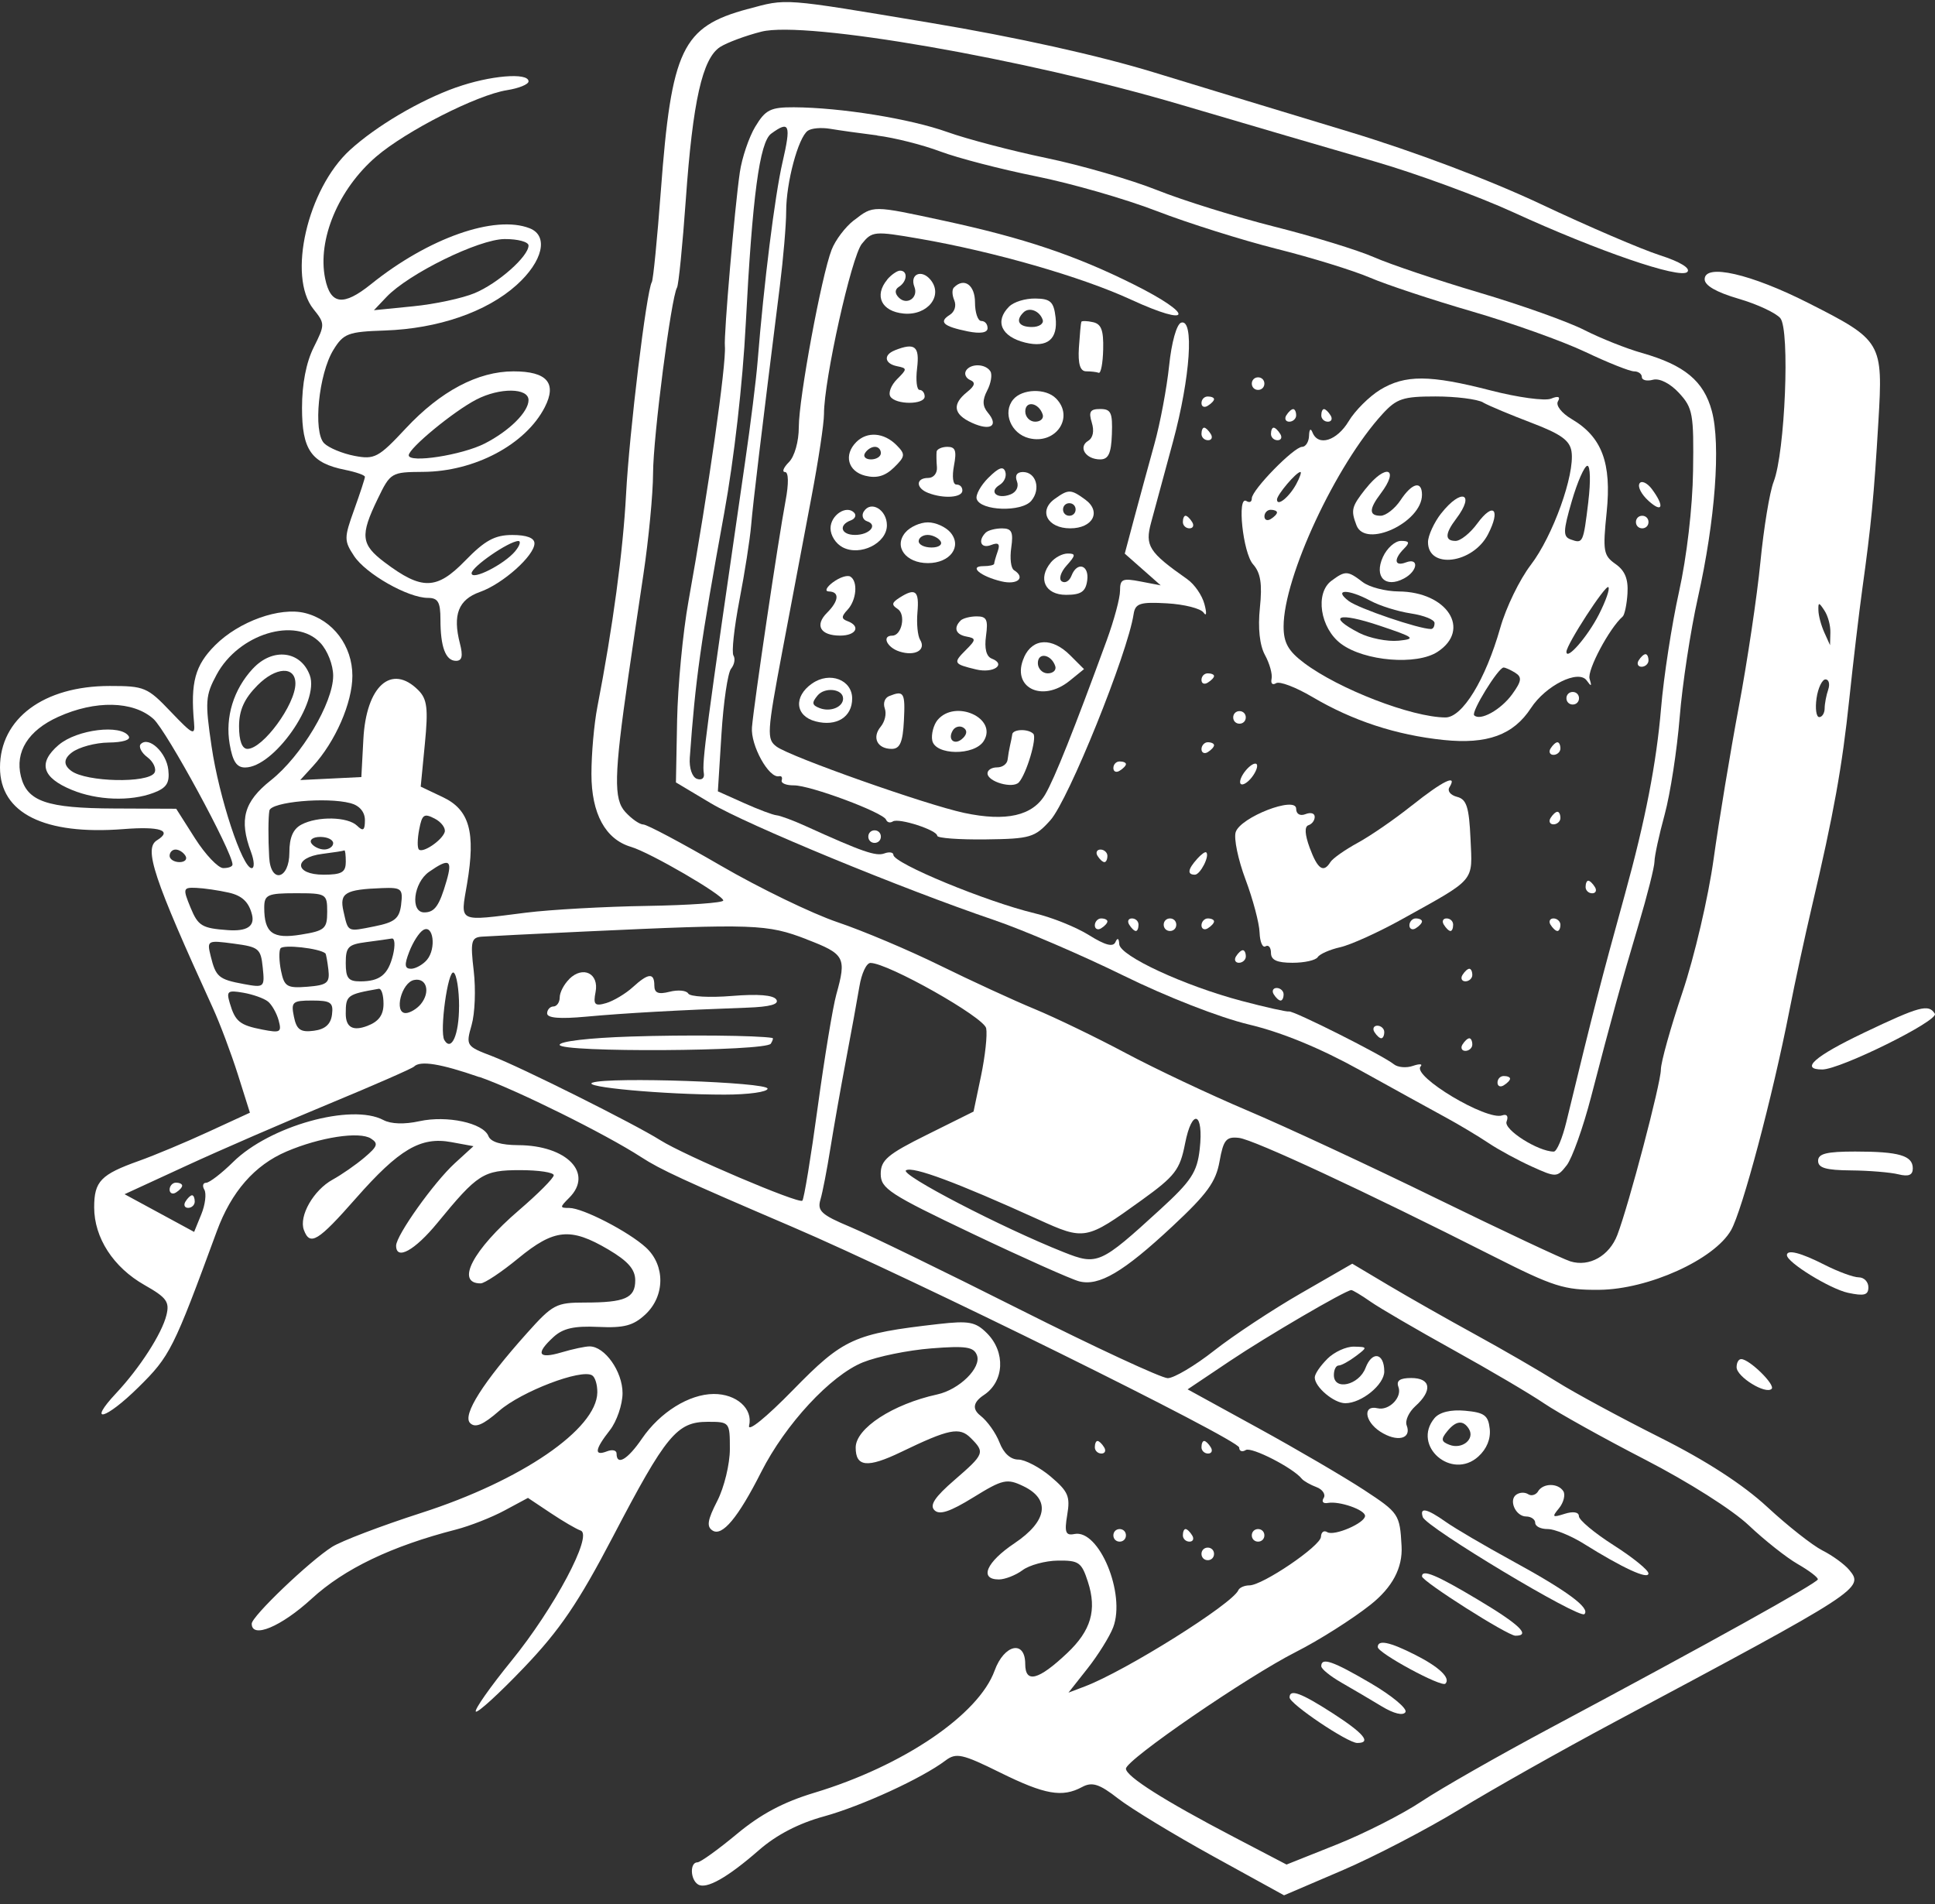 <svg width="126" height="124" viewBox="0 0 126 124" fill="none" xmlns="http://www.w3.org/2000/svg">
<rect x="0" y="0" width="126" height="124" fill="#333333" stroke="none"/>
<g clip-path="url(#clip0_31_384)">
<path d="M48.697 0.585C44.416 1.739 43.722 3.188 43.031 12.437C42.796 15.56 42.535 18.217 42.444 18.368C42.098 18.939 40.978 28.161 40.767 32.183C40.572 35.893 39.904 40.845 38.898 46.035C38.683 47.145 38.512 49.077 38.512 50.406C38.512 52.982 39.421 54.653 41.089 55.146C42.337 55.515 47.097 58.283 47.097 58.638C47.097 58.789 44.853 58.947 42.122 58.991C39.391 59.034 35.845 59.232 34.258 59.43C29.733 60 29.978 60.121 30.414 57.545C30.981 54.19 30.572 52.731 28.837 51.909L27.395 51.224L27.666 48.433C27.891 46.132 27.817 45.521 27.237 44.941C25.489 43.193 23.842 44.669 23.661 48.141L23.53 50.6L21.541 50.698L19.551 50.795L20.373 49.896C21.839 48.296 22.946 45.76 22.946 44.005C22.946 42.053 21.678 40.372 19.863 39.919C18.223 39.51 15.563 40.462 14.009 42.016C12.701 43.324 12.399 44.434 12.634 47.048C12.714 47.933 12.573 47.866 11.121 46.347C9.601 44.75 9.403 44.669 7.142 44.669C2.852 44.669 0 46.786 0 49.977C0 52.952 2.888 54.391 8.038 53.989C10.42 53.801 11.258 54.079 10.222 54.717C9.353 55.25 9.987 57.159 13.855 65.626C14.328 66.659 15.059 68.612 15.492 69.977L16.274 72.456L13.563 73.704C12.08 74.389 10.037 75.241 9.058 75.59C6.562 76.479 6.132 76.922 6.132 78.619C6.132 80.598 7.38 82.527 9.41 83.678C10.852 84.496 11.054 84.772 10.836 85.644C10.54 86.845 9.101 89.079 7.568 90.716C5.643 92.773 6.874 92.451 9.017 90.334C11.071 88.311 11.292 87.868 14.117 80.179C15.063 77.603 16.576 75.872 18.656 74.983C20.84 74.05 23.409 73.657 24.157 74.141C24.654 74.463 24.587 74.65 23.728 75.378C23.164 75.855 22.245 76.492 21.661 76.814C20.413 77.499 19.447 79.193 19.79 80.099C20.185 81.155 20.705 80.84 23.174 78.032C25.989 74.832 27.395 74.003 29.387 74.372L30.83 74.637L29.619 75.744C28.253 76.992 25.794 80.447 25.794 81.115C25.794 82.098 27.009 81.427 28.482 79.632C31.105 76.432 31.471 76.197 33.873 76.197C35.084 76.197 36.057 76.345 36.057 76.529C36.057 76.714 35.043 77.733 33.792 78.807C30.786 81.39 29.646 83.571 31.296 83.571C31.555 83.571 32.662 82.833 33.755 81.933C36.087 80.018 37.15 79.914 39.609 81.363C40.897 82.125 41.364 82.658 41.364 83.376C41.364 84.527 40.7 84.819 38.086 84.819C36.214 84.819 35.993 84.936 34.316 86.808C31.454 90.008 30.102 92.139 30.608 92.662C30.941 93.004 31.454 92.789 32.507 91.87C33.95 90.612 37.848 89.119 38.556 89.559C38.754 89.68 38.901 90.166 38.895 90.673C38.858 93.061 33.953 96.419 27.435 98.516C24.822 99.358 22.225 100.348 21.621 100.73C20.138 101.673 16.391 105.256 16.391 105.732C16.391 106.728 18.303 105.93 20.293 104.105C22.426 102.149 25.483 100.683 29.696 99.6C30.595 99.368 32.024 98.808 32.856 98.358L34.379 97.54L35.842 98.516C36.66 99.063 37.529 99.569 37.811 99.667C38.63 99.948 36.093 104.722 33.299 108.154C31.934 109.831 30.877 111.334 30.984 111.452C31.092 111.569 32.521 110.261 34.124 108.583C36.459 106.138 37.66 104.37 39.925 100.039C43.37 93.444 44.081 92.585 46.084 92.585C47.513 92.585 47.526 92.605 47.526 94.359C47.526 95.336 47.157 96.855 46.708 97.734C46.067 98.982 46 99.405 46.396 99.663C47.026 100.073 48.063 98.828 49.563 95.862C51.143 92.739 54.088 89.562 56.188 88.713C57.144 88.328 59.114 87.925 60.637 87.804C62.901 87.626 63.411 87.704 63.616 88.254C63.917 89.062 62.468 90.488 61.026 90.803C58.137 91.434 55.719 93.011 55.719 94.262C55.719 95.513 56.46 95.621 58.684 94.547C61.807 93.041 62.478 92.907 63.21 93.638C64.149 94.578 64.109 94.681 62.156 96.372C60.868 97.486 60.519 98.013 60.848 98.341C61.177 98.67 61.861 98.442 63.384 97.503C65.296 96.322 65.571 96.262 66.641 96.778C68.426 97.637 68.201 99.056 66.058 100.495C64.223 101.723 63.74 102.85 65.045 102.85C65.444 102.85 66.155 102.568 66.585 102.246C67.021 101.918 68.067 101.632 68.886 101.622C70.251 101.606 70.429 101.73 70.842 103.008C71.435 104.843 71.046 106.178 69.49 107.647C67.618 109.415 66.759 109.637 66.759 108.355C66.759 106.772 65.39 107.067 64.766 108.785C63.726 111.66 58.798 115.001 53.021 116.742C50.992 117.356 49.539 118.131 47.969 119.436C46.758 120.442 45.607 121.271 45.413 121.271C44.913 121.271 44.943 122.391 45.453 122.71C45.99 123.046 47.365 122.271 49.432 120.466C50.559 119.483 52.008 118.731 53.645 118.282C56.104 117.604 60.033 115.799 61.566 114.642C62.257 114.119 62.66 114.206 65.115 115.42C68.04 116.866 69.168 117.064 70.463 116.366C71.113 116.014 71.593 116.168 72.804 117.115C73.636 117.765 76.434 119.463 78.97 120.862L83.613 123.418L87.397 121.798C89.46 120.915 92.939 119.104 95.046 117.819C97.173 116.521 101.678 113.978 105.073 112.166C121.189 103.565 121.407 103.421 120.414 102.23C120.106 101.861 119.334 101.297 118.67 100.962C118.012 100.626 116.406 99.361 115.08 98.133C113.5 96.671 111.102 95.114 108.056 93.588C105.519 92.313 102.507 90.686 101.383 89.978C100.263 89.274 97.85 87.878 96.056 86.895C94.261 85.912 91.711 84.466 90.416 83.695L88.055 82.289L84.7 84.222C82.865 85.278 80.309 86.966 79.061 87.948C77.813 88.931 76.441 89.743 76.038 89.743C75.636 89.743 71.298 87.731 66.42 85.275C61.542 82.819 56.557 80.394 55.356 79.891C53.484 79.106 53.206 78.85 53.424 78.116C53.565 77.639 53.85 76.163 54.068 74.798C54.283 73.453 54.742 70.856 55.081 69.061C55.423 67.267 55.819 65.086 55.96 64.244C56.101 63.385 56.42 62.704 56.681 62.704C57.812 62.704 64.079 66.24 64.216 66.958C64.3 67.391 64.149 68.773 63.881 70.061L63.394 72.383L60.372 73.886C57.795 75.164 57.349 75.543 57.349 76.442C57.349 77.395 57.916 77.764 63.337 80.343C66.615 81.903 69.751 83.302 70.265 83.436C71.563 83.775 73.153 82.836 76.35 79.85C78.615 77.737 79.175 76.962 79.413 75.623C79.665 74.218 79.846 74 80.681 74.097C81.641 74.208 88.914 77.593 97.186 81.779C101.165 83.792 101.843 84.01 104.131 83.99C107.331 83.963 111.625 82.021 112.719 80.109C113.45 78.83 115.423 71.406 116.523 65.787C116.875 63.982 117.533 60.95 117.982 59.038C119.405 52.989 119.955 49.943 120.421 45.498C120.673 43.116 121.048 39.936 121.266 38.356C121.844 34.196 122.025 32.307 122.313 27.47C122.622 22.28 122.555 22.166 117.751 19.73C114.004 17.831 111.001 17.144 111.001 18.184C111.001 18.593 111.763 19.029 113.205 19.452C114.416 19.804 115.644 20.378 115.929 20.72C116.563 21.485 116.238 29.459 115.493 31.371C115.231 32.042 114.849 34.377 114.631 36.601C114.416 38.805 113.782 43.059 113.225 46.025C112.668 48.99 111.93 53.462 111.585 55.934C111.239 58.43 110.333 62.302 109.555 64.617C108.78 66.918 108.15 69.175 108.15 69.648C108.15 70.531 106.06 78.468 105.315 80.417C104.791 81.783 103.49 82.517 102.259 82.138C101.765 81.987 97.83 80.135 93.536 78.039C89.246 75.942 83.697 73.359 81.245 72.322C78.786 71.282 75.216 69.595 73.304 68.575C71.392 67.555 68.725 66.267 67.373 65.707C66.021 65.15 63.257 63.875 61.227 62.879C59.197 61.879 56.188 60.608 54.534 60.051C52.88 59.49 49.462 57.837 46.926 56.364C44.39 54.891 42.129 53.69 41.894 53.69C41.659 53.69 41.142 53.338 40.716 52.872C39.951 52.036 39.985 50.49 40.914 44.052C41.109 42.697 41.548 39.721 41.894 37.42C42.239 35.118 42.521 32.16 42.525 30.824C42.531 28.442 43.705 19.361 44.084 18.727C44.188 18.556 44.447 15.956 44.658 12.991C45.111 6.59 45.738 3.805 46.889 3.061C47.332 2.776 48.566 2.316 49.583 2.061C52.461 1.336 66.752 3.822 76.857 6.808C81.111 8.063 86.793 9.73 89.501 10.511C92.195 11.29 96.27 12.786 98.515 13.813C104.057 16.352 109.394 18.184 109.87 17.711C110.109 17.473 109.401 17.043 108.076 16.617C106.875 16.231 103.393 14.735 100.35 13.299C96.998 11.716 92.057 9.854 87.843 8.579C84.019 7.422 78.293 5.681 75.142 4.715C71.54 3.611 66.128 2.41 60.586 1.487C50.831 -0.143 51.277 -0.11 48.684 0.592L48.697 0.585ZM119.187 41.194L119.166 42.012L118.797 41.194C118.586 40.724 118.418 40.107 118.408 39.751C118.391 39.204 118.438 39.204 118.797 39.751C119.032 40.107 119.2 40.727 119.187 41.194ZM20.856 41.858C21.329 42.361 21.695 43.301 21.695 44.005C21.695 45.766 19.628 49.235 17.636 50.812C15.881 52.204 15.556 53.371 16.344 55.478C16.562 56.062 16.582 56.532 16.388 56.532C15.784 56.532 14.264 51.925 13.778 48.611C13.345 45.686 13.375 45.283 14.107 43.928C15.539 41.274 19.249 40.137 20.856 41.861V41.858ZM119.049 44.901C118.925 45.253 118.814 45.83 118.814 46.129C118.814 46.427 118.657 46.696 118.462 46.696C118.267 46.696 118.19 46.129 118.287 45.468C118.381 44.803 118.653 44.24 118.871 44.24C119.089 44.24 119.17 44.552 119.046 44.904L119.049 44.901ZM9.99 46.813C10.849 47.581 15.14 55.482 15.14 56.293C15.14 56.431 14.885 56.528 14.536 56.528C14.207 56.528 13.372 55.649 12.701 54.596L11.473 52.664L7.454 52.647C3.046 52.63 1.768 52.191 1.362 50.557C0.966 48.957 1.835 47.564 3.787 46.682C6.206 45.585 8.675 45.639 9.99 46.813ZM22.826 52.301C23.409 52.456 23.762 52.872 23.762 53.408C23.762 54.073 23.647 54.153 23.255 53.771C22.648 53.177 20.678 53.137 19.625 53.697C19.082 53.985 18.843 54.542 18.843 55.515C18.843 57.27 17.626 57.562 17.528 55.827C17.458 54.579 17.465 53.214 17.542 52.784C17.646 52.217 21.262 51.889 22.822 52.301H22.826ZM28.955 54.187C28.773 54.733 27.529 55.572 27.277 55.317C27.166 55.206 27.177 54.633 27.297 54.009C27.485 53.033 27.609 52.945 28.311 53.308C28.74 53.529 29.038 53.935 28.955 54.187ZM21.695 54.908C21.695 55.126 21.423 55.317 21.111 55.317C20.799 55.317 20.407 55.126 20.273 54.908C20.132 54.68 20.39 54.499 20.856 54.499C21.323 54.499 21.695 54.68 21.695 54.908ZM12.077 55.73C12.214 55.955 12.037 56.139 11.688 56.139C11.339 56.139 11.044 55.951 11.044 55.73C11.044 55.508 11.211 55.321 11.433 55.321C11.654 55.321 11.933 55.495 12.077 55.73ZM22.514 56.139C22.514 56.803 22.242 56.958 21.071 56.958C19.159 56.958 19.095 55.84 20.994 55.602C21.735 55.508 22.363 55.411 22.42 55.378C22.477 55.344 22.517 55.669 22.517 56.139H22.514ZM29.082 57.347C28.609 58.987 28.307 59.413 27.626 59.413C26.697 59.413 26.925 57.481 27.938 56.773C29.243 55.864 29.475 55.981 29.082 57.347ZM14.905 58.128C15.764 58.323 16.2 58.736 16.408 59.554C16.602 60.321 16.076 60.659 14.828 60.567C13.15 60.447 12.899 60.292 12.409 59.105C11.896 57.857 11.916 57.779 12.778 57.816C13.281 57.837 14.241 57.977 14.905 58.128ZM26.123 58.89C26.009 59.812 25.714 60.057 24.386 60.322C22.591 60.681 22.681 60.725 22.366 59.34C22.094 58.145 22.473 57.92 24.892 57.83C26.14 57.783 26.247 57.873 26.12 58.89H26.123ZM21.306 59.376C21.306 60.477 21.148 60.611 19.588 60.862C17.753 61.161 17.206 60.755 17.206 59.101C17.206 58.263 17.421 58.165 19.256 58.165C21.245 58.165 21.306 58.199 21.306 59.376ZM27.804 62.5C27.542 62.812 27.059 63.083 26.767 63.083C26.345 63.083 26.318 62.828 26.65 61.973C26.892 61.349 27.284 60.732 27.549 60.567C28.213 60.151 28.425 61.758 27.804 62.5ZM52.522 61.168C55.017 62.127 55.132 62.339 54.457 64.761C54.229 65.579 53.686 68.877 53.243 72.118C52.803 75.355 52.354 78.079 52.246 78.186C52.022 78.411 44.561 75.237 42.998 74.248C41.313 73.184 33.906 69.484 32.034 68.77C30.357 68.132 30.327 68.085 30.709 66.75C30.927 65.989 30.988 64.429 30.847 63.218C30.622 61.305 30.686 61.044 31.373 60.993C31.806 60.96 34.809 60.812 38.086 60.658C49.167 60.145 49.938 60.172 52.525 61.164L52.522 61.168ZM17.109 63.006C17.243 64.294 17.206 64.325 15.881 64.08C14.241 63.778 14.053 63.617 13.721 62.265C13.466 61.235 13.499 61.218 15.217 61.446C16.858 61.664 16.982 61.768 17.109 63.006ZM25.59 62.188C25.271 63.476 24.738 63.905 23.45 63.905C22.681 63.905 22.514 63.691 22.514 62.714C22.514 61.664 22.671 61.503 23.839 61.349C24.58 61.252 25.321 61.148 25.516 61.114C25.711 61.081 25.741 61.564 25.59 62.188ZM21.188 62.08C21.232 62.117 21.319 62.597 21.383 63.14C21.484 64.006 21.306 64.15 20.018 64.254C18.692 64.358 18.511 64.251 18.3 63.221C18.172 62.597 18.156 61.926 18.263 61.758C18.434 61.486 20.796 61.748 21.185 62.08H21.188ZM29.891 65.542C29.891 67.377 29.397 68.501 28.934 67.726C28.609 67.18 29.169 63.107 29.542 63.335C29.733 63.452 29.894 64.449 29.894 65.542H29.891ZM27.401 65.385C27.146 65.697 26.687 65.968 26.415 65.968C25.637 65.968 26.143 63.979 26.962 63.815C27.78 63.647 28.046 64.596 27.401 65.385ZM17.441 65.21C17.696 65.412 18.015 65.972 18.142 66.438C18.354 67.22 18.26 67.273 17.089 67.045C15.606 66.757 15.314 66.519 14.959 65.308C14.734 64.539 14.825 64.469 15.838 64.643C16.462 64.751 17.18 65.006 17.438 65.21H17.441ZM24.973 65.368C24.973 66.096 24.661 66.522 23.919 66.804C22.982 67.162 22.514 66.898 22.514 66.012C22.514 64.808 22.591 64.751 24.661 64.388C24.838 64.358 24.973 64.784 24.973 65.368ZM21.618 66.069C21.537 66.703 21.168 67.028 20.427 67.122C19.568 67.233 19.31 67.049 19.139 66.207C18.941 65.24 19.041 65.153 20.33 65.153C21.541 65.153 21.718 65.281 21.618 66.069ZM31.216 70.128C33.597 70.954 39.441 73.849 41.749 75.348C43.011 76.167 44.48 76.844 51.582 79.887C59.308 83.195 80.691 93.756 80.691 94.262C80.691 94.497 80.886 94.571 81.121 94.423C81.486 94.195 84.207 95.587 84.767 96.292C84.881 96.436 85.334 96.694 85.727 96.839C86.116 96.983 86.337 97.315 86.196 97.54C86.039 97.785 86.156 97.925 86.468 97.868C87.209 97.731 88.887 98.315 88.887 98.71C88.887 99.18 86.874 100.046 86.428 99.771C86.206 99.633 86.028 99.764 86.015 100.076C85.988 100.676 82.214 103.236 81.355 103.236C81.043 103.236 80.708 103.38 80.638 103.548C80.252 104.447 73.281 108.818 70.627 109.821L69.574 110.221L70.822 108.64C71.499 107.782 72.261 106.561 72.486 105.967C73.314 103.783 71.563 99.566 69.963 99.891C69.389 100.009 69.302 99.781 69.493 98.65C69.698 97.439 69.56 97.124 68.42 96.154C67.718 95.557 66.742 95.044 66.313 95.044C65.806 95.044 65.353 94.635 65.085 93.933C64.843 93.309 64.297 92.538 63.837 92.179C63.291 91.749 63.37 91.302 64.072 90.837C65.397 89.958 65.491 88.039 64.266 86.815C63.525 86.073 63.096 85.993 61.106 86.218C55.605 86.845 54.92 87.153 51.629 90.522C49.875 92.316 48.664 93.296 48.778 92.823C49.043 91.733 47.952 90.763 46.47 90.773C44.869 90.783 42.977 91.964 41.803 93.678C40.871 95.044 40.149 95.47 40.149 94.655C40.149 94.437 39.878 94.37 39.525 94.507C38.666 94.839 38.73 94.383 39.71 93.135C40.159 92.565 40.538 91.458 40.538 90.716C40.538 89.311 39.384 87.674 38.391 87.674C38.11 87.674 37.298 87.845 36.556 88.066C35.033 88.516 34.852 88.15 36.05 87.056C36.664 86.496 37.395 86.332 38.958 86.405C40.636 86.483 41.236 86.325 42.021 85.597C43.309 84.399 43.326 82.397 42.062 81.236C40.931 80.199 37.949 78.659 37.066 78.659C36.442 78.659 36.442 78.619 37.066 77.995C38.666 76.395 36.909 74.583 33.748 74.57C32.618 74.563 31.954 74.362 31.803 73.976C31.467 73.124 29.106 72.618 27.311 73.01C26.335 73.225 25.459 73.195 24.969 72.936C22.889 71.829 17.555 73.319 15.177 75.67C14.435 76.402 13.634 77.019 13.422 77.019C13.211 77.019 13.164 77.234 13.305 77.468C13.452 77.713 13.365 78.445 13.11 79.069L12.641 80.219L10.376 78.991L8.112 77.764L12.131 75.912C14.355 74.885 18.511 73.084 21.437 71.873C24.362 70.662 26.828 69.581 26.959 69.454C27.364 69.048 28.676 69.259 31.212 70.138L31.216 70.128ZM78.121 74.828C77.954 76.324 77.575 76.905 75.545 78.76C71.643 82.329 71.459 82.41 69.262 81.538C65.243 79.944 58.563 76.475 58.999 76.207C59.442 75.935 62.277 76.989 67.584 79.397C70.634 80.783 70.707 80.769 74.334 78.156C76.518 76.583 76.833 76.174 77.165 74.476C77.622 72.124 78.393 72.409 78.121 74.828ZM89.239 84.758C89.846 85.181 92.245 86.58 94.623 87.898C97.005 89.217 99.645 90.773 100.554 91.391C101.453 92.001 104.419 93.652 107.11 95.04C109.958 96.51 112.806 98.315 113.879 99.331C114.893 100.291 116.332 101.431 117.06 101.847C117.801 102.273 118.381 102.713 118.371 102.844C118.358 103.075 111.246 107.027 100.984 112.505C97.589 114.317 93.811 116.474 92.574 117.299C91.346 118.121 88.847 119.392 87.052 120.107L83.774 121.415L80.302 119.6C75.813 117.255 73.317 115.672 73.317 115.172C73.317 114.598 81.201 109.184 84.398 107.564C85.881 106.812 88.055 105.437 89.236 104.501C90.667 103.369 91.344 102.094 91.265 100.676C91.151 98.603 91.091 98.513 88.826 97.026C87.541 96.184 84.455 94.379 81.919 92.987L77.333 90.471L80.104 88.613C82.486 87.016 87.572 84.044 87.988 84.007C88.072 84 88.652 84.346 89.236 84.755L89.239 84.758Z" fill="white"/>
<path d="M29.696 5.694C27.314 6.543 24.5 8.207 22.789 9.767C20.018 12.3 18.706 18 20.407 20.123C21.168 21.073 21.168 21.136 20.427 22.619C19.937 23.602 19.666 25.001 19.666 26.561C19.666 29.291 20.266 30.154 22.473 30.596C23.174 30.737 23.762 30.942 23.762 31.049C23.762 31.157 23.453 32.103 23.06 33.196C22.4 35.031 22.4 35.209 23.054 36.202C23.825 37.373 26.573 38.933 27.861 38.933C28.522 38.933 28.68 39.205 28.68 40.339C28.68 42.133 29.018 43.032 29.693 43.032C30.089 43.032 30.159 42.721 29.948 41.902C29.465 40.03 29.85 39.044 31.253 38.547C32.736 38.024 34.802 36.182 34.802 35.384C34.802 35.028 34.295 34.837 33.359 34.837C32.219 34.837 31.575 35.189 30.287 36.514C28.431 38.423 27.468 38.443 25.046 36.618C23.503 35.454 23.439 34.874 24.59 32.495C25.422 30.771 25.476 30.741 27.546 30.727C30.9 30.711 34.222 28.949 35.47 26.524C36.281 24.944 35.62 24.182 33.437 24.182C31.119 24.182 28.686 25.471 26.429 27.889C24.647 29.801 24.392 29.936 23.077 29.684C22.296 29.533 21.407 29.164 21.108 28.866C20.373 28.131 20.749 24.34 21.712 22.78C22.369 21.713 22.668 21.602 25.05 21.522C28.522 21.405 31.689 20.314 33.635 18.563C35.352 17.02 35.738 15.356 34.493 14.866C32.222 13.974 27.898 15.497 24.154 18.509C22.359 19.952 21.521 19.848 21.172 18.137C20.655 15.601 22.037 12.31 24.503 10.193C26.455 8.522 31.058 6.181 33.011 5.872C33.792 5.748 34.416 5.493 34.416 5.299C34.416 4.701 31.88 4.916 29.696 5.698V5.694ZM34.416 15.987C34.416 16.698 32.427 18.456 30.904 19.09C30.109 19.422 28.311 19.808 26.905 19.945L24.349 20.2L25.164 19.341C26.606 17.822 31.179 15.577 32.856 15.567C33.715 15.561 34.416 15.748 34.416 15.987ZM34.416 26.054C34.416 26.822 33.168 28.06 31.568 28.879C30.085 29.637 26.603 30.177 26.616 29.644C26.627 29.181 29.538 26.782 31.021 26.017C32.544 25.229 34.416 25.249 34.416 26.054ZM33.554 35.887C32.843 36.746 30.709 37.829 30.709 37.329C30.709 36.913 33.128 35.246 33.752 35.229C33.936 35.226 33.846 35.535 33.554 35.883V35.887Z" fill="white"/>
<path d="M49.184 8.24C48.768 8.932 48.308 10.29 48.174 11.226C47.838 13.527 47.13 21.78 47.201 22.542C47.305 23.672 46.121 31.985 44.829 39.164C44.467 41.174 44.135 44.666 44.091 46.89L44.014 50.949L46.278 52.301C48.63 53.704 58.724 57.87 64.736 59.913C66.638 60.561 70.432 62.191 73.126 63.513C75.974 64.915 79.423 66.26 81.322 66.713C83.475 67.227 85.965 68.25 88.578 69.699C90.762 70.91 93.271 72.292 94.137 72.762C94.996 73.228 96.26 73.986 96.908 74.419C97.559 74.859 98.84 75.553 99.736 75.959C101.336 76.683 101.39 76.68 102.017 75.882C102.369 75.432 103.087 73.423 103.604 71.433C104.973 66.166 105.533 64.13 106.69 60.235C107.271 58.283 107.734 56.444 107.734 56.099C107.734 55.753 108.035 54.361 108.398 53.036C108.763 51.688 109.2 48.859 109.374 46.716C109.545 44.579 110.078 41.077 110.558 38.933C111.692 33.861 112.058 28.946 111.467 26.759C110.941 24.809 109.686 23.77 106.915 22.984C105.905 22.699 104.221 22.028 103.168 21.492C102.111 20.951 99.052 19.861 96.321 19.053C93.59 18.244 90.531 17.214 89.474 16.751C88.427 16.292 85.495 15.389 82.996 14.762C80.5 14.131 77.034 13.055 75.347 12.38C73.653 11.706 70.412 10.763 68.148 10.293C65.883 9.821 62.978 9.059 61.69 8.599C59.248 7.727 54.746 7.003 51.7 6.986C50.176 6.979 49.841 7.147 49.184 8.244V8.24ZM50.955 10.562C50.455 12.726 49.74 18.445 49.331 23.555C49.241 24.689 48.872 27.651 48.513 30.11C45.936 47.863 45.705 49.614 45.832 50.362C45.886 50.674 45.691 50.825 45.379 50.715C45.071 50.604 44.869 50.013 44.916 49.349C45.279 44.267 45.611 41.895 47.161 33.391C47.801 29.878 48.362 24.964 48.56 21.099C48.989 12.79 49.462 9.25 50.217 8.703C51.411 7.831 51.522 8.106 50.955 10.565V10.562ZM57.124 8.828C58.235 8.965 60.09 9.435 61.22 9.861C62.361 10.29 65.162 11.018 67.463 11.481C69.765 11.944 73.294 12.96 75.327 13.745C77.353 14.527 80.869 15.634 83.13 16.205C85.394 16.771 88.125 17.617 89.199 18.076C90.269 18.536 93.275 19.532 95.851 20.28C98.427 21.029 101.762 22.22 103.225 22.914C104.708 23.619 106.123 24.182 106.405 24.182C106.687 24.182 106.912 24.353 106.912 24.555C106.912 24.756 107.244 24.836 107.633 24.729C108.062 24.615 108.753 24.964 109.33 25.588C110.229 26.561 110.3 26.953 110.246 30.66C110.213 33.042 109.837 36.256 109.33 38.544C108.861 40.65 108.331 44.092 108.163 46.112C107.864 49.671 107.14 53.408 105.815 58.209C104.235 63.929 103.788 65.663 102 73.037C101.735 74.13 101.373 74.989 101.175 74.989C100.162 74.989 97.901 73.557 98.102 73.037C98.236 72.685 98.126 72.524 97.82 72.631C96.807 72.993 91.936 70.075 92.503 69.447C92.657 69.276 92.436 69.26 92.007 69.407C91.577 69.558 91.017 69.508 90.759 69.3C90.058 68.729 84.204 65.787 83.932 65.865C83.804 65.901 82.409 65.589 80.849 65.177C77.102 64.184 72.922 62.245 72.881 61.483C72.861 61.094 72.767 61.04 72.633 61.346C72.482 61.688 71.969 61.554 70.915 60.896C70.077 60.373 68.517 59.745 67.383 59.474C64.223 58.716 58.174 56.216 58.174 55.666C58.174 55.498 57.903 55.455 57.59 55.572C57.044 55.777 56.148 55.468 52.441 53.784C51.659 53.428 50.8 53.11 50.569 53.09C50.331 53.07 49.378 52.711 48.442 52.291L46.745 51.53L46.98 47.783C47.11 45.716 47.389 43.817 47.603 43.549C47.822 43.277 47.892 42.898 47.761 42.69C47.63 42.485 47.805 40.875 48.15 39.08C48.496 37.286 48.835 35.112 48.912 34.203C49.036 32.727 49.573 28.271 50.78 18.633C51.005 16.839 51.193 14.631 51.193 13.756C51.193 11.884 51.978 8.952 52.599 8.516C52.84 8.344 53.478 8.291 54.061 8.388C54.638 8.485 55.994 8.677 57.124 8.817V8.828Z" fill="white"/>
<path d="M121.354 67.26C118.153 68.787 117.187 69.642 118.66 69.642C119.831 69.642 126.268 66.455 125.99 66.012C125.584 65.361 125.02 65.512 121.35 67.26H121.354Z" fill="white"/>
<path d="M118.388 75.59C118.388 76.053 118.895 76.2 120.535 76.214C121.706 76.224 123.108 76.341 123.618 76.469C124.282 76.633 124.554 76.522 124.554 76.08C124.554 75.248 123.655 74.986 120.807 74.986C118.935 74.986 118.388 75.124 118.388 75.59Z" fill="white"/>
<path d="M116.359 81.736C116.359 82.205 119.166 83.933 120.337 84.185C121.391 84.409 121.662 84.336 121.662 83.822C121.662 83.47 121.377 83.178 121.038 83.178C120.7 83.178 119.713 82.819 118.814 82.363C117.254 81.568 116.355 81.34 116.355 81.736H116.359Z" fill="white"/>
<path d="M113.081 89.032C113.081 89.656 114.976 90.824 115.362 90.438C115.617 90.18 113.94 88.529 113.393 88.502C113.215 88.492 113.081 88.72 113.081 89.032Z" fill="white"/>
<path d="M16.468 43.535C15.207 44.894 14.653 46.696 14.955 48.453C15.15 49.584 15.408 49.977 15.958 49.977C17.83 49.977 20.819 45.716 20.172 43.968C19.578 42.368 17.75 42.157 16.468 43.539V43.535ZM19.236 44.512C19.236 45.877 17.116 48.766 16.113 48.766C15.764 48.766 15.566 48.239 15.566 47.303C15.566 46.249 15.901 45.501 16.764 44.629C17.961 43.418 19.236 43.358 19.236 44.512Z" fill="white"/>
<path d="M3.824 48.504C2.452 49.681 2.731 50.634 4.683 51.439C6.324 52.117 8.491 52.197 9.99 51.631C10.849 51.309 11.057 50.986 10.96 50.128C10.836 48.997 9.692 47.927 9.168 48.45C9.004 48.615 9.209 49.021 9.598 49.309C9.987 49.598 10.205 50.077 10.057 50.322C9.638 51.017 5.619 50.926 4.643 50.201C4.122 49.815 4.135 49.413 4.683 48.997C5.133 48.655 6.206 48.363 7.065 48.353C8.001 48.343 8.528 48.178 8.383 47.944C7.887 47.145 4.999 47.501 3.828 48.504H3.824Z" fill="white"/>
<path d="M37.07 63.755C36.718 64.1 36.446 64.627 36.446 64.956C36.446 65.267 36.255 65.539 36.036 65.539C35.818 65.539 35.627 65.754 35.627 65.989C35.627 66.294 36.446 66.361 38.163 66.203C40.673 65.972 44.212 65.774 48.66 65.616C50.143 65.563 50.75 65.395 50.552 65.09C50.361 64.794 49.361 64.714 47.644 64.855C46.201 64.972 44.933 64.902 44.816 64.697C44.698 64.493 44.151 64.442 43.605 64.58C42.863 64.768 42.608 64.664 42.608 64.171C42.608 63.325 42.219 63.355 41.203 64.284C40.746 64.704 39.935 65.187 39.465 65.321C38.727 65.536 38.62 65.418 38.781 64.6C39.019 63.389 37.962 62.865 37.066 63.751L37.07 63.755Z" fill="white"/>
<path d="M41.048 67.498C38.355 67.585 36.442 67.81 36.442 68.038C36.442 68.545 49.881 68.468 50.193 67.961C50.324 67.75 50.364 67.602 50.294 67.589C49.348 67.424 44.675 67.378 41.045 67.498H41.048Z" fill="white"/>
<path d="M38.589 70.494C37.778 70.779 43.232 71.279 47.174 71.279C48.734 71.279 49.982 71.105 49.982 70.89C49.982 70.467 39.68 70.112 38.589 70.497V70.494Z" fill="white"/>
<path d="M11.044 77.462C11.044 77.697 11.238 77.791 11.453 77.656C11.688 77.512 11.862 77.318 11.862 77.207C11.862 77.096 11.688 77.012 11.453 77.012C11.238 77.012 11.044 77.227 11.044 77.462Z" fill="white"/>
<path d="M12.077 78.243C11.939 78.468 12.02 78.653 12.251 78.653C12.483 78.653 12.681 78.465 12.681 78.243C12.681 78.022 12.607 77.834 12.506 77.834C12.406 77.834 12.221 78.009 12.077 78.243Z" fill="white"/>
<path d="M71.291 94.242C71.291 94.467 71.486 94.651 71.721 94.651C71.955 94.651 72.036 94.464 71.895 94.242C71.751 94.007 71.566 93.833 71.466 93.833C71.365 93.833 71.291 94.007 71.291 94.242Z" fill="white"/>
<path d="M78.236 94.242C78.236 94.467 78.43 94.651 78.665 94.651C78.9 94.651 78.98 94.464 78.839 94.242C78.695 94.007 78.511 93.833 78.41 93.833C78.309 93.833 78.236 94.007 78.236 94.242Z" fill="white"/>
<path d="M72.499 99.979C72.499 100.213 72.673 100.388 72.908 100.388C73.143 100.388 73.317 100.213 73.317 99.979C73.317 99.744 73.143 99.569 72.908 99.569C72.673 99.569 72.499 99.744 72.499 99.979Z" fill="white"/>
<path d="M77.024 99.979C77.024 100.203 77.219 100.388 77.454 100.388C77.689 100.388 77.769 100.2 77.628 99.979C77.484 99.744 77.299 99.569 77.199 99.569C77.098 99.569 77.024 99.744 77.024 99.979Z" fill="white"/>
<path d="M81.513 99.979C81.513 100.213 81.688 100.388 81.922 100.388C82.157 100.388 82.332 100.213 82.332 99.979C82.332 99.744 82.157 99.569 81.922 99.569C81.688 99.569 81.513 99.744 81.513 99.979Z" fill="white"/>
<path d="M78.236 101.186C78.236 101.421 78.41 101.596 78.645 101.596C78.88 101.596 79.054 101.421 79.054 101.186C79.054 100.952 78.88 100.777 78.645 100.777C78.41 100.777 78.236 100.952 78.236 101.186Z" fill="white"/>
<path d="M86.431 88.486C85.961 88.955 85.612 89.472 85.612 89.697C85.612 90.32 86.86 91.374 87.602 91.374C88.655 91.374 90.138 90.166 90.138 89.307C90.138 88.096 89.35 87.945 88.92 89.073C88.491 90.203 86.857 90.576 86.857 89.542C86.857 89.19 86.995 88.918 87.169 88.918C87.344 88.918 87.853 88.636 88.279 88.314C89.061 87.724 89.061 87.71 88.162 87.69C87.655 87.68 86.88 88.036 86.424 88.489L86.431 88.486Z" fill="white"/>
<path d="M91.061 90.32C91.316 90.991 90.447 91.877 89.705 91.703C88.736 91.471 88.846 92.548 89.863 93.216C90.957 93.933 91.943 93.709 91.597 92.816C91.48 92.514 91.735 91.954 92.164 91.565C93.298 90.542 93.177 89.733 91.892 89.733C91.151 89.733 90.906 89.908 91.061 90.317V90.32Z" fill="white"/>
<path d="M93.406 92.35C91.919 94.145 94.526 96.419 96.264 94.846C96.814 94.346 97.079 93.695 97.005 93.035C96.908 92.162 96.653 91.978 95.405 91.864C94.469 91.777 93.731 91.958 93.406 92.35ZM95.65 93.051C96.056 93.706 95.21 94.4 94.388 94.085C93.842 93.877 93.815 93.719 94.234 93.206C94.804 92.504 95.277 92.451 95.65 93.048V93.051Z" fill="white"/>
<path d="M100.159 97.11C100.014 97.345 99.722 97.433 99.521 97.305C99.3 97.164 98.994 97.168 98.76 97.312C98.206 97.654 98.682 98.751 99.384 98.751C99.696 98.751 99.967 98.942 99.967 99.16C99.967 99.395 100.32 99.569 100.786 99.569C101.229 99.569 102.309 100.009 103.127 100.522C105.664 102.109 107.341 102.881 107.341 102.458C107.341 102.243 106.328 101.421 105.077 100.623C103.829 99.828 102.812 98.979 102.812 98.731C102.812 98.462 102.44 98.402 101.896 98.573C101.078 98.835 101.037 98.794 101.524 98.204C101.812 97.852 101.943 97.339 101.802 97.11C101.464 96.564 100.491 96.564 100.152 97.11H100.159Z" fill="white"/>
<path d="M92.647 98.788C92.869 99.452 102.839 105.44 103.171 105.108C103.567 104.712 102.041 103.585 98.411 101.606C96.656 100.646 94.764 99.536 94.157 99.11C92.909 98.228 92.426 98.124 92.647 98.788Z" fill="white"/>
<path d="M92.594 102.649C92.594 102.971 98.172 106.514 98.679 106.514C99.702 106.514 98.951 105.789 96.26 104.182C93.53 102.548 92.594 102.159 92.594 102.652V102.649Z" fill="white"/>
<path d="M89.715 107.255C89.719 107.644 93.865 109.889 94.117 109.637C94.476 109.278 93.728 108.557 92.164 107.765C90.487 106.913 89.709 106.752 89.715 107.258V107.255Z" fill="white"/>
<path d="M86.038 108.503C86.038 108.678 86.622 109.151 87.364 109.577C88.105 110.003 89.259 110.68 89.977 111.116C90.759 111.589 91.366 111.737 91.517 111.489C91.654 111.264 90.638 110.419 89.272 109.617C86.776 108.154 86.035 107.899 86.035 108.503H86.038Z" fill="white"/>
<path d="M83.972 110.533C83.972 110.952 87.756 113.498 88.38 113.498C89.329 113.498 88.809 112.871 86.78 111.563C84.713 110.231 83.972 109.959 83.972 110.533Z" fill="white"/>
<path d="M55.604 14.343C55.044 14.775 54.393 15.638 54.152 16.262C53.491 17.966 52.015 25.94 52.015 27.812C52.015 28.748 51.74 29.727 51.371 30.093C51.019 30.445 50.904 30.737 51.116 30.737C51.351 30.737 51.367 31.479 51.153 32.609C50.676 35.145 49.096 45.797 48.965 47.36C48.868 48.531 50.066 50.698 50.727 50.547C50.891 50.51 50.962 50.617 50.901 50.815C50.847 51.003 51.193 51.144 51.7 51.141C52.753 51.134 57.493 52.898 57.694 53.371C57.775 53.559 57.953 53.606 58.141 53.489C58.53 53.247 61.029 54.056 61.029 54.425C61.029 54.576 62.455 54.68 64.169 54.66C67.094 54.623 67.383 54.539 68.396 53.412C69.573 52.1 73.425 42.563 73.817 39.99C73.925 39.288 74.237 39.188 75.991 39.288C77.122 39.352 78.188 39.624 78.373 39.892C78.561 40.167 78.588 39.932 78.43 39.345C78.276 38.762 77.786 38.05 77.299 37.708C74.803 35.954 74.542 35.544 74.958 34.018C75.172 33.223 75.813 30.858 76.384 28.751C77.511 24.575 77.772 20.723 76.91 21.012C76.618 21.109 76.286 22.293 76.129 23.816C75.978 25.259 75.548 27.56 75.172 28.909C74.793 30.274 74.213 32.408 73.864 33.709L73.24 36.051L74.411 37.084L75.582 38.118L74.257 37.863C73.086 37.638 72.932 37.708 72.932 38.467C72.932 38.946 72.546 40.379 72.063 41.704C69.936 47.518 68.671 50.691 68.061 51.731C67.242 53.123 65.521 53.516 62.787 52.935C60.291 52.402 51.488 49.292 50.572 48.621C49.915 48.138 49.938 47.736 50.945 42.388C51.538 39.228 52.384 34.753 52.837 32.381C53.29 29.999 53.655 27.584 53.655 26.956C53.655 24.732 55.44 16.718 56.121 15.876C56.789 15.051 56.933 15.037 59.862 15.544C64.699 16.379 70.419 18.023 73.636 19.506C77.655 21.357 77.823 20.519 73.831 18.526C70.03 16.627 66.651 15.493 61.462 14.373C56.779 13.363 56.879 13.363 55.608 14.346L55.604 14.343Z" fill="white"/>
<path d="M57.772 18.211C56.903 19.257 57.399 20.281 58.842 20.418C60.402 20.566 61.448 19.244 60.586 18.211C59.999 17.51 59.224 17.858 59.543 18.68C59.818 19.381 59.056 19.908 58.53 19.381C58.258 19.11 58.258 18.855 58.53 18.68C59.077 18.335 59.13 17.624 58.607 17.624C58.419 17.624 58.03 17.895 57.768 18.207L57.772 18.211Z" fill="white"/>
<path d="M62.119 18.717C61.982 18.855 61.992 19.204 62.139 19.556C62.287 19.908 62.163 20.304 61.848 20.502C61.106 20.965 61.418 21.253 63.018 21.579C63.837 21.743 64.307 21.669 64.307 21.371C64.307 21.099 64.135 20.901 63.897 20.901C63.673 20.901 63.488 20.355 63.488 19.69C63.488 18.56 62.784 18.053 62.123 18.714L62.119 18.717Z" fill="white"/>
<path d="M65.709 19.965C64.749 20.925 65.202 21.928 66.762 22.31C68.205 22.662 68.899 22.085 68.735 20.666C68.618 19.653 68.406 19.452 67.427 19.439C66.762 19.428 66.017 19.657 65.709 19.965ZM67.896 20.824C67.98 21.079 67.661 21.294 67.195 21.294C66.336 21.294 66.098 20.878 66.648 20.341C67.021 19.975 67.702 20.24 67.896 20.827V20.824Z" fill="white"/>
<path d="M70.412 20.962C70.379 21.039 70.311 21.78 70.254 22.639C70.187 23.692 70.335 24.179 70.724 24.179C71.036 24.179 71.405 24.222 71.543 24.276C71.684 24.33 71.814 23.652 71.835 22.753C71.865 21.505 71.714 21.099 71.17 20.978C70.781 20.891 70.442 20.884 70.409 20.958L70.412 20.962Z" fill="white"/>
<path d="M58.258 22.817C57.51 23.112 57.594 23.682 58.416 23.847C59.08 23.981 59.08 24.028 58.416 24.689C58.026 25.078 57.832 25.581 57.976 25.819C58.312 26.366 60.211 26.366 60.211 25.819C60.211 25.584 60.059 25.39 59.878 25.39C59.697 25.39 59.623 24.766 59.717 23.984C59.892 22.542 59.58 22.29 58.261 22.813L58.258 22.817Z" fill="white"/>
<path d="M62.901 24.142C62.773 24.353 62.901 24.632 63.173 24.746C63.538 24.9 63.485 25.118 62.978 25.524C61.978 26.326 62.079 26.983 63.29 27.534C64.501 28.084 65.051 27.735 64.327 26.873C63.971 26.447 63.958 26.054 64.283 25.43C64.528 24.96 64.622 24.394 64.491 24.182C64.179 23.676 63.196 23.652 62.898 24.142H62.901Z" fill="white"/>
<path d="M81.513 24.981C81.513 25.215 81.688 25.39 81.922 25.39C82.157 25.39 82.332 25.215 82.332 24.981C82.332 24.746 82.157 24.571 81.922 24.571C81.688 24.571 81.513 24.746 81.513 24.981Z" fill="white"/>
<path d="M89.863 25.387C89.162 25.816 88.236 26.738 87.827 27.419C87.055 28.708 85.837 29.09 85.465 28.161C85.344 27.859 85.254 27.946 85.24 28.375C85.23 28.765 85.022 29.097 84.791 29.097C84.257 29.097 81.513 31.905 81.513 32.452C81.513 32.686 81.372 32.753 81.161 32.626C80.537 32.243 80.933 36.004 81.594 36.745C82.087 37.299 82.201 38.014 82.04 39.574C81.902 40.899 82.023 42.023 82.372 42.657C82.67 43.203 82.865 43.898 82.801 44.196C82.734 44.508 82.858 44.633 83.093 44.488C83.321 44.347 84.361 44.74 85.455 45.384C88.092 46.941 90.916 47.863 93.999 48.185C96.847 48.48 98.545 47.86 99.689 46.109C100.658 44.626 102.792 43.572 103.322 44.314C103.621 44.733 103.664 44.703 103.507 44.196C103.336 43.65 104.805 40.889 105.664 40.147C105.788 40.04 105.935 39.339 105.976 38.638C106.033 37.702 105.811 37.158 105.194 36.725C104.409 36.172 104.359 35.887 104.62 33.351C104.949 30.15 104.312 28.449 102.346 27.292C101.682 26.899 101.292 26.4 101.447 26.135C101.625 25.829 101.467 25.769 100.997 25.96C100.601 26.121 98.83 25.88 97.076 25.427C93.097 24.4 91.497 24.39 89.856 25.39L89.863 25.387ZM96.576 26.212C96.965 26.43 98.371 27.017 99.736 27.537C101.648 28.265 102.225 28.681 102.332 29.409C102.554 30.908 101.115 34.91 99.682 36.782C98.951 37.739 98.069 39.553 97.693 40.879C96.727 44.273 95.224 46.726 94.117 46.719C91.929 46.706 87.172 44.871 84.908 43.163C83.885 42.392 83.583 41.851 83.583 40.798C83.583 37.574 86.988 30.264 90.034 26.946C90.947 25.953 91.366 25.816 93.473 25.816C94.798 25.816 96.187 25.99 96.576 26.205V26.212ZM103.429 32.649C103.097 35.38 103.081 35.417 102.272 35.125C101.772 34.944 101.782 34.582 102.349 32.633C102.712 31.385 103.171 30.341 103.362 30.331C103.557 30.321 103.584 31.365 103.426 32.653L103.429 32.649ZM84.412 31.515C83.949 32.374 83.153 33.015 83.153 32.529C83.153 32.217 84.412 30.734 84.677 30.734C84.764 30.734 84.643 31.086 84.412 31.515ZM83.153 33.371C83.153 33.471 82.979 33.656 82.744 33.8C82.519 33.938 82.335 33.857 82.335 33.626C82.335 33.394 82.523 33.196 82.744 33.196C82.966 33.196 83.153 33.27 83.153 33.371ZM104.11 40.023C103.372 41.466 102 43.042 102 42.442C102 41.972 104.547 38.047 104.731 38.232C104.842 38.339 104.567 39.127 104.11 40.023ZM98.662 43.807C99.122 44.092 99.085 44.354 98.464 45.213C97.726 46.226 96.381 46.971 95.992 46.578C95.781 46.367 97.552 43.485 97.904 43.468C98.012 43.462 98.354 43.616 98.666 43.807H98.662Z" fill="white"/>
<path d="M65.977 26.014C65.269 26.866 65.83 28.238 67 28.533C68.755 28.973 69.983 27.161 68.755 25.937C68.087 25.269 66.561 25.313 65.977 26.014ZM67.896 26.99C67.98 27.245 67.759 27.46 67.406 27.46C67.054 27.46 66.762 27.148 66.762 26.795C66.762 26.061 67.638 26.212 67.896 26.99Z" fill="white"/>
<path d="M78.236 26.249C78.236 26.484 78.423 26.564 78.645 26.423C78.88 26.279 79.054 26.094 79.054 25.994C79.054 25.893 78.88 25.819 78.645 25.819C78.41 25.819 78.236 26.014 78.236 26.249Z" fill="white"/>
<path d="M71.093 27.517C71.264 28.064 71.174 28.513 70.859 28.704C70.184 29.114 70.701 29.915 71.64 29.915C72.177 29.915 72.358 29.526 72.402 28.275C72.452 26.869 72.345 26.634 71.64 26.634C70.986 26.634 70.875 26.809 71.093 27.514V27.517Z" fill="white"/>
<path d="M83.757 27.05C83.626 27.265 83.717 27.46 83.952 27.46C84.187 27.46 84.401 27.265 84.401 27.05C84.401 26.816 84.317 26.641 84.207 26.641C84.096 26.641 83.901 26.816 83.757 27.05Z" fill="white"/>
<path d="M86.038 27.05C86.038 27.275 86.233 27.46 86.468 27.46C86.703 27.46 86.783 27.272 86.642 27.05C86.498 26.816 86.314 26.641 86.213 26.641C86.112 26.641 86.038 26.816 86.038 27.05Z" fill="white"/>
<path d="M78.236 28.258C78.236 28.483 78.43 28.667 78.665 28.667C78.9 28.667 78.98 28.48 78.839 28.258C78.695 28.023 78.511 27.849 78.41 27.849C78.309 27.849 78.236 28.023 78.236 28.258Z" fill="white"/>
<path d="M82.761 28.258C82.761 28.483 82.955 28.667 83.19 28.667C83.425 28.667 83.506 28.48 83.365 28.258C83.221 28.023 83.036 27.849 82.935 27.849C82.835 27.849 82.761 28.023 82.761 28.258Z" fill="white"/>
<path d="M55.759 28.785C54.923 29.62 55.212 30.697 56.342 30.979C57.084 31.163 57.637 31.006 58.214 30.442C58.956 29.718 58.969 29.58 58.372 28.98C57.553 28.161 56.463 28.08 55.759 28.785ZM57.359 29.506C57.359 29.731 57.067 29.915 56.715 29.915C56.363 29.915 56.185 29.728 56.326 29.506C56.47 29.271 56.745 29.097 56.97 29.097C57.194 29.097 57.359 29.271 57.359 29.506Z" fill="white"/>
<path d="M60.989 29.409C60.969 29.583 60.975 30.033 61.009 30.422C61.042 30.811 60.791 31.123 60.442 31.123C59.623 31.123 59.623 31.784 60.442 32.099C61.455 32.492 62.666 32.405 62.666 31.942C62.666 31.707 62.508 31.553 62.277 31.553C62.045 31.553 61.988 31.026 62.119 30.325C62.304 29.349 62.217 29.097 61.69 29.097C61.338 29.097 61.009 29.244 60.989 29.409Z" fill="white"/>
<path d="M64.364 31.106C63.857 31.613 63.515 32.234 63.599 32.492C63.85 33.274 66.528 33.361 67.155 32.609C67.792 31.848 67.467 30.737 66.608 30.737C66.219 30.737 66.071 30.965 66.219 31.341C66.356 31.697 66.179 32.052 65.79 32.2C64.931 32.529 64.36 32.026 65.088 31.579C65.4 31.388 65.558 31.016 65.461 30.717C65.333 30.335 65.031 30.445 64.367 31.106H64.364Z" fill="white"/>
<path d="M106.761 31.479C106.627 31.7 106.878 32.187 107.344 32.613C108.274 33.455 108.401 32.962 107.552 31.831C107.257 31.442 106.885 31.274 106.761 31.479Z" fill="white"/>
<path d="M68.674 32.492C67.601 33.263 68.205 34.404 69.688 34.404C71.17 34.404 71.737 33.31 70.664 32.529C69.728 31.848 69.574 31.844 68.674 32.492ZM70.04 33.176C70.04 33.411 69.865 33.585 69.631 33.585C69.396 33.585 69.221 33.411 69.221 33.176C69.221 32.941 69.396 32.767 69.631 32.767C69.865 32.767 70.04 32.941 70.04 33.176Z" fill="white"/>
<path d="M56.245 33.31C56.087 33.562 56.188 33.854 56.46 33.944C57.188 34.182 56.618 34.833 55.678 34.833C54.739 34.833 54.591 34.179 55.407 33.884C55.678 33.783 55.779 33.555 55.621 33.388C55.121 32.857 54.081 33.545 54.081 34.401C54.081 34.87 54.417 35.397 54.863 35.635C56.004 36.242 57.752 35.377 57.752 34.206C57.752 33.193 56.708 32.569 56.249 33.307L56.245 33.31Z" fill="white"/>
<path d="M77.024 33.995C77.024 34.219 77.219 34.404 77.454 34.404C77.689 34.404 77.769 34.216 77.628 33.995C77.484 33.76 77.299 33.585 77.199 33.585C77.098 33.585 77.024 33.76 77.024 33.995Z" fill="white"/>
<path d="M106.526 33.995C106.526 34.23 106.7 34.404 106.935 34.404C107.17 34.404 107.344 34.23 107.344 33.995C107.344 33.76 107.17 33.585 106.935 33.585C106.7 33.585 106.526 33.76 106.526 33.995Z" fill="white"/>
<path d="M58.949 34.679C58.181 35.595 58.979 36.669 60.422 36.669C61.864 36.669 62.663 35.592 61.895 34.679C61.586 34.313 60.928 34.015 60.422 34.015C59.915 34.015 59.258 34.31 58.949 34.679ZM61.244 35.243C61.385 35.471 61.126 35.652 60.66 35.652C60.194 35.652 59.821 35.471 59.821 35.243C59.821 35.015 60.093 34.833 60.405 34.833C60.717 34.833 61.109 35.025 61.244 35.243Z" fill="white"/>
<path d="M64.189 34.679C63.649 35.219 63.877 35.749 64.541 35.488C65.011 35.303 65.135 35.42 64.971 35.89C64.847 36.242 64.736 36.628 64.736 36.709C64.736 36.796 64.424 36.866 64.035 36.866C63.055 36.866 63.84 37.531 65.206 37.856C66.259 38.108 66.809 37.618 66.024 37.125C65.826 37.001 65.749 36.356 65.85 35.655C65.994 34.642 65.88 34.407 65.246 34.407C64.817 34.407 64.344 34.532 64.193 34.679H64.189Z" fill="white"/>
<path d="M68.426 36.628C67.557 37.681 68.051 38.735 69.416 38.735C70.392 38.735 70.694 38.53 70.795 37.799C70.936 36.786 70.137 36.541 69.772 37.487C69.637 37.839 69.359 38 69.141 37.859C68.926 37.718 69.067 37.255 69.453 36.826C70.05 36.162 70.06 36.044 69.53 36.044C69.178 36.044 68.695 36.299 68.423 36.628H68.426Z" fill="white"/>
<path d="M54.239 37.916C53.81 38.239 53.686 38.507 53.967 38.514C54.682 38.53 54.632 39.127 53.85 39.906C53.035 40.721 53.421 41.389 54.709 41.389C55.762 41.389 56.067 40.771 55.178 40.443C54.779 40.295 54.783 40.141 55.185 39.711C55.772 39.087 55.88 37.859 55.373 37.547C55.178 37.43 54.672 37.594 54.242 37.916H54.239Z" fill="white"/>
<path d="M58.57 38.923C58.064 39.248 58.04 39.386 58.453 39.654C59.003 40.016 58.724 41.392 58.1 41.392C57.399 41.392 57.748 42.163 58.57 42.425C59.583 42.751 60.325 42.328 59.915 41.664C59.754 41.402 59.677 40.61 59.741 39.869C59.865 38.463 59.61 38.259 58.57 38.923Z" fill="white"/>
<path d="M62.549 40.412C62.072 40.889 62.237 41.325 62.938 41.452C63.565 41.566 63.562 41.66 62.898 42.321C62.046 43.173 62.079 43.237 63.562 43.593C64.692 43.864 65.555 43.264 64.575 42.885C64.223 42.747 64.092 42.224 64.206 41.405C64.35 40.352 64.25 40.137 63.602 40.137C63.173 40.137 62.7 40.261 62.549 40.409V40.412Z" fill="white"/>
<path d="M66.689 42.794C65.803 44.747 67.836 45.8 69.651 44.331L70.587 43.572L69.688 42.673C68.507 41.492 67.252 41.543 66.685 42.791L66.689 42.794ZM68.715 43.378C68.799 43.633 68.577 43.847 68.225 43.847C67.873 43.847 67.581 43.535 67.581 43.183C67.581 42.449 68.456 42.6 68.715 43.378Z" fill="white"/>
<path d="M106.7 43.009C106.569 43.224 106.66 43.418 106.895 43.418C107.13 43.418 107.344 43.224 107.344 43.009C107.344 42.774 107.261 42.599 107.15 42.599C107.039 42.599 106.845 42.774 106.7 43.009Z" fill="white"/>
<path d="M52.874 44.512C51.659 45.364 51.78 46.629 53.108 46.974C54.474 47.33 55.49 46.692 55.49 45.485C55.49 44.277 54.038 43.697 52.877 44.512H52.874ZM54.9 45.485C54.9 46.041 54.081 46.38 53.377 46.112C52.87 45.917 52.843 45.763 53.239 45.287C53.712 44.72 54.897 44.857 54.897 45.481L54.9 45.485Z" fill="white"/>
<path d="M78.236 44.277C78.236 44.512 78.423 44.592 78.645 44.451C78.88 44.307 79.054 44.123 79.054 44.022C79.054 43.921 78.88 43.847 78.645 43.847C78.41 43.847 78.236 44.042 78.236 44.277Z" fill="white"/>
<path d="M57.906 45.324C57.611 45.441 57.49 45.78 57.614 46.132C57.738 46.484 57.624 46.981 57.346 47.323C56.762 48.031 57.128 48.766 58.064 48.766C58.6 48.766 58.788 48.336 58.859 46.931C58.953 45.096 58.859 44.941 57.909 45.324H57.906Z" fill="white"/>
<path d="M102 45.468C102 45.703 102.175 45.877 102.41 45.877C102.644 45.877 102.819 45.703 102.819 45.468C102.819 45.233 102.644 45.059 102.41 45.059C102.175 45.059 102 45.233 102 45.468Z" fill="white"/>
<path d="M61.046 46.89C60.791 47.199 60.626 47.826 60.704 48.215C60.892 49.192 63.444 49.222 64.055 48.256C64.991 46.773 62.197 45.505 61.046 46.89ZM62.706 48.061C62.186 48.581 61.66 48.178 62.049 47.554C62.193 47.32 62.502 47.239 62.727 47.38C62.988 47.541 62.981 47.789 62.706 48.064V48.061Z" fill="white"/>
<path d="M80.302 46.716C80.302 46.951 80.476 47.125 80.711 47.125C80.946 47.125 81.121 46.951 81.121 46.716C81.121 46.481 80.946 46.306 80.711 46.306C80.476 46.306 80.302 46.481 80.302 46.716Z" fill="white"/>
<path d="M65.914 47.826C65.887 48.004 65.826 48.313 65.769 48.548C65.716 48.769 65.645 49.192 65.612 49.463C65.578 49.749 65.28 49.97 64.927 49.97C64.575 49.97 64.303 50.141 64.303 50.359C64.303 50.906 65.954 51.379 66.346 50.943C66.84 50.396 67.541 48.041 67.286 47.783C66.95 47.444 65.964 47.471 65.91 47.823L65.914 47.826Z" fill="white"/>
<path d="M78.236 48.782C78.236 49.017 78.43 49.111 78.645 48.977C78.88 48.833 79.054 48.638 79.054 48.528C79.054 48.417 78.88 48.333 78.645 48.333C78.43 48.333 78.236 48.548 78.236 48.782Z" fill="white"/>
<path d="M100.964 48.745C100.833 48.96 100.923 49.155 101.158 49.155C101.393 49.155 101.608 48.96 101.608 48.745C101.608 48.511 101.524 48.336 101.413 48.336C101.303 48.336 101.108 48.511 100.964 48.745Z" fill="white"/>
<path d="M72.499 50.014C72.499 50.248 72.687 50.329 72.908 50.188C73.143 50.044 73.317 49.859 73.317 49.759C73.317 49.658 73.143 49.584 72.908 49.584C72.673 49.584 72.499 49.779 72.499 50.014Z" fill="white"/>
<path d="M81.104 50.188C80.815 50.54 80.674 50.929 80.792 51.047C80.909 51.164 81.238 50.969 81.513 50.617C81.788 50.265 81.932 49.876 81.825 49.758C81.718 49.641 81.389 49.836 81.104 50.188Z" fill="white"/>
<path d="M91.933 52.453C90.802 53.355 89.239 54.432 88.4 54.888C87.582 55.334 86.776 55.901 86.632 56.136C86.179 56.867 85.8 56.606 85.28 55.2C84.965 54.341 84.935 53.825 85.2 53.737C85.435 53.66 85.609 53.425 85.609 53.191C85.609 52.956 85.354 52.879 85.005 53.016C84.653 53.154 84.401 53.006 84.401 52.664C84.401 51.808 80.772 53.211 80.463 54.187C80.332 54.596 80.621 55.982 81.104 57.27C81.587 58.558 81.999 60.111 82.019 60.722C82.043 61.346 82.214 61.738 82.409 61.621C82.6 61.504 82.761 61.698 82.761 62.05C82.761 62.517 83.15 62.694 84.166 62.694C84.948 62.694 85.676 62.53 85.807 62.325C85.934 62.124 86.605 61.829 87.27 61.681C87.944 61.53 89.749 60.715 91.269 59.87C96.146 57.159 95.881 57.471 95.754 54.62C95.66 52.553 95.499 52.047 94.878 51.889C94.449 51.778 94.231 51.506 94.382 51.265C94.932 50.369 93.962 50.839 91.933 52.456V52.453Z" fill="white"/>
<path d="M100.964 53.271C100.833 53.486 100.923 53.68 101.158 53.68C101.393 53.68 101.608 53.486 101.608 53.271C101.608 53.036 101.524 52.862 101.413 52.862C101.303 52.862 101.108 53.036 100.964 53.271Z" fill="white"/>
<path d="M56.541 54.479C56.541 54.713 56.715 54.888 56.95 54.888C57.185 54.888 57.359 54.713 57.359 54.479C57.359 54.244 57.185 54.069 56.95 54.069C56.715 54.069 56.541 54.244 56.541 54.479Z" fill="white"/>
<path d="M71.466 55.73C71.61 55.965 71.805 56.139 71.915 56.139C72.026 56.139 72.11 55.965 72.11 55.73C72.11 55.515 71.895 55.321 71.66 55.321C71.425 55.321 71.332 55.515 71.466 55.73Z" fill="white"/>
<path d="M77.94 55.945C77.343 56.609 77.296 56.958 77.806 56.958C78.158 56.958 78.786 55.727 78.547 55.505C78.48 55.441 78.219 55.629 77.94 55.941V55.945Z" fill="white"/>
<path d="M103.248 57.76C103.248 57.984 103.443 58.169 103.678 58.169C103.912 58.169 103.993 57.981 103.852 57.76C103.708 57.525 103.523 57.35 103.423 57.35C103.322 57.35 103.248 57.525 103.248 57.76Z" fill="white"/>
<path d="M71.291 60.255C71.291 60.49 71.486 60.584 71.7 60.45C71.935 60.306 72.11 60.111 72.11 60.001C72.11 59.89 71.935 59.806 71.7 59.806C71.486 59.806 71.291 60.021 71.291 60.255Z" fill="white"/>
<path d="M73.532 60.215C73.676 60.45 73.861 60.624 73.961 60.624C74.062 60.624 74.136 60.45 74.136 60.215C74.136 59.98 73.941 59.806 73.706 59.806C73.472 59.806 73.391 59.994 73.532 60.215Z" fill="white"/>
<path d="M75.776 60.215C75.776 60.45 75.951 60.624 76.186 60.624C76.421 60.624 76.595 60.45 76.595 60.215C76.595 59.98 76.421 59.806 76.186 59.806C75.951 59.806 75.776 59.98 75.776 60.215Z" fill="white"/>
<path d="M78.236 60.255C78.236 60.49 78.43 60.584 78.645 60.45C78.88 60.306 79.054 60.111 79.054 60.001C79.054 59.89 78.88 59.806 78.645 59.806C78.43 59.806 78.236 60.021 78.236 60.255Z" fill="white"/>
<path d="M91.775 60.255C91.775 60.49 91.97 60.584 92.184 60.45C92.419 60.306 92.594 60.111 92.594 60.001C92.594 59.89 92.419 59.806 92.184 59.806C91.97 59.806 91.775 60.021 91.775 60.255Z" fill="white"/>
<path d="M94.019 60.215C94.163 60.45 94.348 60.624 94.449 60.624C94.549 60.624 94.623 60.45 94.623 60.215C94.623 59.98 94.429 59.806 94.194 59.806C93.959 59.806 93.878 59.994 94.019 60.215Z" fill="white"/>
<path d="M100.964 60.215C101.108 60.45 101.303 60.624 101.413 60.624C101.524 60.624 101.608 60.45 101.608 60.215C101.608 60.001 101.393 59.806 101.158 59.806C100.923 59.806 100.83 60.001 100.964 60.215Z" fill="white"/>
<path d="M80.48 62.285C80.349 62.5 80.439 62.694 80.674 62.694C80.909 62.694 81.124 62.5 81.124 62.285C81.124 62.05 81.04 61.876 80.929 61.876C80.819 61.876 80.624 62.05 80.48 62.285Z" fill="white"/>
<path d="M95.227 63.493C95.096 63.708 95.187 63.902 95.422 63.902C95.656 63.902 95.871 63.708 95.871 63.493C95.871 63.258 95.787 63.084 95.677 63.084C95.566 63.084 95.371 63.258 95.227 63.493Z" fill="white"/>
<path d="M82.939 64.744C83.083 64.979 83.278 65.153 83.388 65.153C83.499 65.153 83.583 64.979 83.583 64.744C83.583 64.529 83.368 64.335 83.133 64.335C82.899 64.335 82.805 64.529 82.939 64.744Z" fill="white"/>
<path d="M89.494 67.2C89.638 67.434 89.833 67.609 89.943 67.609C90.054 67.609 90.138 67.434 90.138 67.2C90.138 66.985 89.923 66.79 89.689 66.79C89.454 66.79 89.36 66.985 89.494 67.2Z" fill="white"/>
<path d="M95.227 68.022C95.096 68.236 95.187 68.431 95.422 68.431C95.656 68.431 95.871 68.236 95.871 68.022C95.871 67.787 95.787 67.612 95.677 67.612C95.566 67.612 95.371 67.787 95.227 68.022Z" fill="white"/>
<path d="M97.512 70.497C97.512 70.732 97.7 70.813 97.921 70.672C98.156 70.528 98.33 70.343 98.33 70.242C98.33 70.142 98.156 70.068 97.921 70.068C97.686 70.068 97.512 70.263 97.512 70.497Z" fill="white"/>
<path d="M88.924 31.828C88.004 32.998 87.951 33.213 88.33 34.209C88.913 35.732 92.594 34.015 92.594 32.22C92.594 31.277 91.946 31.438 91.198 32.572C90.836 33.119 90.239 33.585 89.903 33.585C89.135 33.585 89.135 33.156 89.903 32.143C91.171 30.465 90.235 30.167 88.927 31.831L88.924 31.828Z" fill="white"/>
<path d="M93.845 33.428C93.385 34.011 92.986 34.884 92.986 35.3C92.986 37.084 95.908 36.705 96.894 34.793C97.74 33.153 97.243 32.656 96.193 34.092C95.737 34.716 95.103 35.223 94.781 35.223C94.07 35.223 94.083 34.753 94.821 33.78C96.089 32.103 95.157 31.764 93.848 33.428H93.845Z" fill="white"/>
<path d="M90.047 36.276C89.464 37.564 90.209 38.319 91.423 37.668C92.322 37.188 92.423 36.289 91.54 36.625C90.799 36.907 90.735 36.417 91.423 35.729C91.819 35.333 91.775 35.222 91.228 35.222C90.839 35.222 90.312 35.692 90.047 36.276Z" fill="white"/>
<path d="M86.703 37.816C85.613 38.621 85.961 40.909 87.327 41.925C88.85 43.056 92.248 43.338 93.61 42.445C95.821 40.996 94.234 38.537 91.074 38.514C90.215 38.507 89.162 38.232 88.732 37.903C87.756 37.155 87.605 37.148 86.703 37.816ZM89.239 39.121C89.846 39.45 91.014 39.815 91.873 39.946C92.731 40.077 93.412 40.352 93.412 40.57C93.412 40.805 93.318 40.959 93.177 40.959C92.396 40.959 88.478 39.627 87.83 39.141C86.783 38.352 87.79 38.339 89.236 39.121H89.239ZM91.054 41.721C90.353 41.794 89.169 41.556 88.498 41.211C86.371 40.107 87.132 39.835 89.823 40.738C92.124 41.509 92.238 41.6 91.051 41.724L91.054 41.721Z" fill="white"/>
</g>
<defs>
<clipPath id="clip0_31_384">
<rect width="126" height="123.279" fill="white" transform="translate(0 0.129)"/>
</clipPath>
</defs>
</svg>
